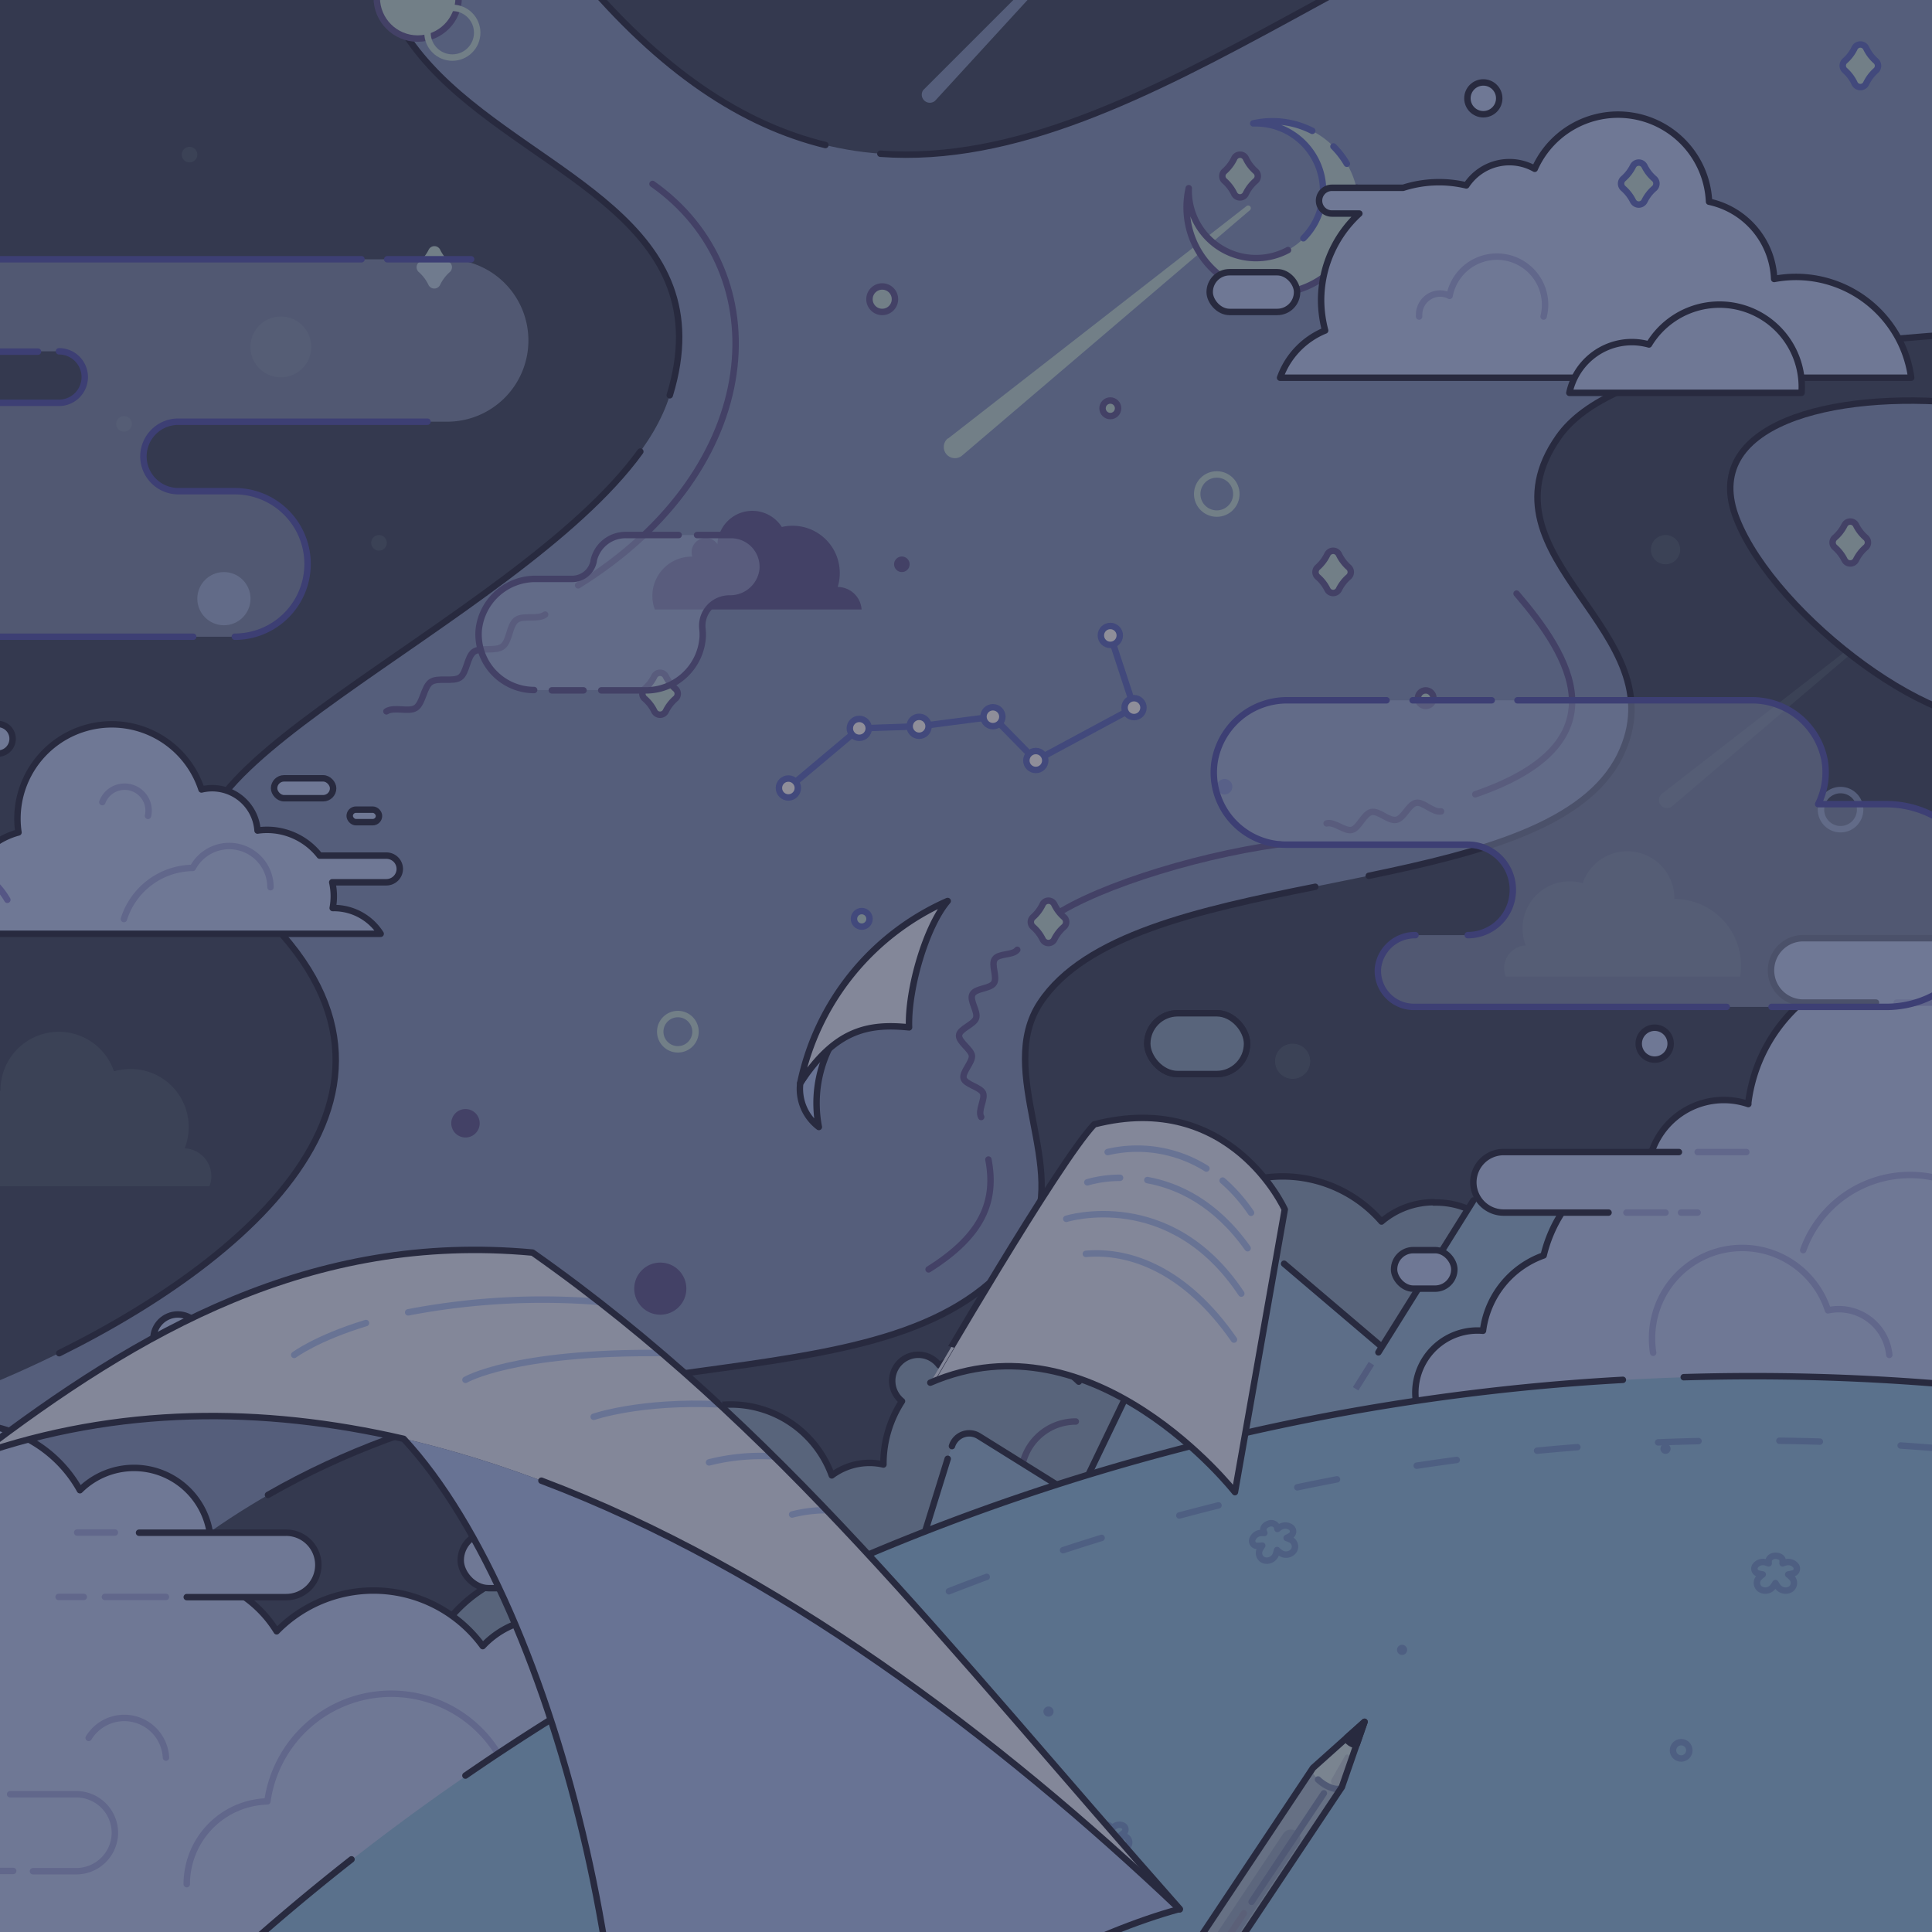 <svg xmlns="http://www.w3.org/2000/svg" xmlns:xlink="http://www.w3.org/1999/xlink" viewBox="0 0 300 300"><defs><style>.cls-1,.cls-11,.cls-12,.cls-13,.cls-16,.cls-18,.cls-19,.cls-21,.cls-22,.cls-29,.cls-30,.cls-31,.cls-32,.cls-39,.cls-40,.cls-45,.cls-47,.cls-9{fill:none;}.cls-2{isolation:isolate;}.cls-3{clip-path:url(#clip-path);}.cls-4{fill:#48556a;}.cls-23,.cls-5{fill:#8b9fc3;}.cls-6{fill:#576779;}.cls-26,.cls-27,.cls-7{fill:#c4e0db;}.cls-8{fill:#91abc2;}.cls-11,.cls-14,.cls-15,.cls-23,.cls-31,.cls-35,.cls-36,.cls-43,.cls-46,.cls-8{stroke:#31374b;}.cls-11,.cls-12,.cls-14,.cls-15,.cls-16,.cls-18,.cls-19,.cls-21,.cls-22,.cls-23,.cls-24,.cls-26,.cls-27,.cls-29,.cls-30,.cls-31,.cls-32,.cls-35,.cls-36,.cls-39,.cls-40,.cls-43,.cls-45,.cls-46,.cls-47,.cls-8,.cls-9{stroke-linecap:round;}.cls-15,.cls-16,.cls-18,.cls-19,.cls-21,.cls-22,.cls-23,.cls-24,.cls-26,.cls-27,.cls-29,.cls-30,.cls-31,.cls-32,.cls-35,.cls-36,.cls-39,.cls-40,.cls-43,.cls-45,.cls-46,.cls-47,.cls-8,.cls-9{stroke-linejoin:round;}.cls-9{stroke:#696d95;}.cls-10,.cls-14{fill:#9abfdd;}.cls-11,.cls-12,.cls-13,.cls-14{stroke-miterlimit:10;}.cls-12,.cls-45{stroke:#5a60b4;}.cls-13{stroke:#8398c7;}.cls-15,.cls-44{fill:#bfd3f6;}.cls-16{stroke:#a3b0e3;}.cls-17{fill:#95c4e4;}.cls-18,.cls-19{stroke:#7da1d1;}.cls-19{stroke-dasharray:6.28 12.56;}.cls-20{fill:#7da1d1;}.cls-21,.cls-24,.cls-27{stroke:#6475c4;}.cls-22,.cls-26{stroke:#676599;}.cls-24{fill:#fff;}.cls-25{fill:#676599;}.cls-28{fill:#6475c4;}.cls-29{stroke:#c4e0db;}.cls-30{stroke:#8b9fc3;}.cls-32{stroke:#8b8ed7;}.cls-33,.cls-35{fill:#e6f0ff;}.cls-34,.cls-36{fill:#b1c8f5;}.cls-37{fill:#adc3d4;}.cls-38{fill:#99afc7;}.cls-39{stroke:#8195b7;}.cls-40{stroke:#96a3bd;}.cls-41{fill:#d4eaed;}.cls-42{fill:#c1d2dd;}.cls-43{fill:#31374b;}.cls-44,.cls-48{opacity:0.5;}.cls-46{fill:#a6b1bf;}.cls-47{stroke:#b1c8f5;}.cls-48{fill:#201f35;mix-blend-mode:overlay;}</style><clipPath id="clip-path"><rect class="cls-1" width="300" height="300"/></clipPath></defs><g class="cls-2"><g id="Layer_1" data-name="Layer 1"><g class="cls-3"><rect class="cls-4" x="-10.23" y="-15.06" width="341.3" height="323.91"/><path class="cls-5" d="M242,67.87C258.32,44.56,355.28,57.3,408.35,37.2L307.83-80.34,106.65-89.46C-8.61,32.84,120.36,7.9,104,61.38c-9.23,30.16-90.51,58.92-68.81,75.75C84.67,175.51,13.6,213-22.61,222.05l-28,34.67,36,39.82C41,182.81,134.25,232.65,159.66,192.22c6.59-10.49-5.21-25.82,1.88-36.52,14.78-22.3,78.38-14.89,90-38.35C261.09,98,228.68,86.86,242,67.87ZM89.6-4.55C55.72-45.34,236-42.21,272.57-27.24,200.45-15.6,148.48,66.33,89.6-4.55Z"/><path class="cls-6" d="M292,97.62l-32.29,27.52a1.25,1.25,0,1,1-1.62-1.9l0,0,33.48-26a.3.3,0,0,1,.43,0A.31.31,0,0,1,292,97.62Z"/><path class="cls-5" d="M173.87-15.62,145.2,15.65A1.25,1.25,0,0,1,143.35,14s0,0,0,0l30-30a.3.3,0,0,1,.43,0A.3.3,0,0,1,173.87-15.62Z"/><path class="cls-7" d="M194.09,32.63l-44.68,38.1a1.73,1.73,0,0,1-2.25-2.64l.06,0L193.56,32a.42.42,0,0,1,.59.07A.42.42,0,0,1,194.09,32.63Z"/><path class="cls-8" d="M222.65,186.68a12.57,12.57,0,0,0-8.13,3A20.32,20.32,0,0,0,178.85,203s0,0,0,.05a12.17,12.17,0,0,0-11.34,11.49A17.84,17.84,0,0,0,145.84,212a4.05,4.05,0,1,0-5.78,5.58,17.79,17.79,0,0,0-2.88,9.73v.1a9.69,9.69,0,0,0-2.17-.25,9.83,9.83,0,0,0-5.85,1.94,16.69,16.69,0,0,0-24.64-8.41H93.36a4.24,4.24,0,1,0,0,8.48h4.35a16.84,16.84,0,0,0-1,5.66,16.38,16.38,0,0,0,.27,2.9,8.85,8.85,0,0,0-.89-.05,9,9,0,0,0-8.34,5.53l-.71,0a22.33,22.33,0,1,0,22.29,23.55l46.65-8,66.62-35V212h.05a12.64,12.64,0,1,0,0-25.27Z"/><path class="cls-9" d="M158.57,229.21a8.48,8.48,0,0,1,8.48-8.48"/><path class="cls-10" d="M229.44,221.79l-33.25-28.28a7.26,7.26,0,0,0-11.26,2.39L166,235.26Z"/><line class="cls-11" x1="214.63" y1="209.19" x2="199.39" y2="196.23"/><path class="cls-11" d="M196.19,193.51a7.26,7.26,0,0,0-11.26,2.39L166,235.26l63.4-13.47"/><path class="cls-10" d="M278.25,219.58,243.56,182.7A8.43,8.43,0,0,0,230.28,184l-26.83,42.93Z"/><line class="cls-11" x1="221.38" y1="198.25" x2="214.04" y2="209.99"/><line class="cls-11" x1="228.78" y1="186.41" x2="222.89" y2="195.83"/><path class="cls-12" d="M266.86,207.48l-23.3-24.78A8.43,8.43,0,0,0,230.28,184"/><line class="cls-13" x1="212.95" y1="211.74" x2="210.5" y2="215.65"/><path class="cls-14" d="M147.16,226.52l-4.39,14.13,23.52-8.74L152,223a2.81,2.81,0,0,0-4.18,1.55"/><path class="cls-15" d="M83.08,251.41a13.6,13.6,0,0,0-8.12,4.2,21,21,0,0,0-32-2.3,18.14,18.14,0,0,0-11.45-8.2,11.92,11.92,0,0,0-19.1-13.71A20,20,0,0,0-7.76,221.28a20,20,0,0,0-17.07,22.53,19.88,19.88,0,0,0,6.08,11.79l-.25.72s.85,73.7,1.68,73.58S76.2,302.08,76.2,302.08s-1.69-9.42-3.63-18.88a21,21,0,0,0,4.72-6.82,13.72,13.72,0,1,0,5.79-25Z"/><circle class="cls-15" cx="256.94" cy="162.06" r="2.48"/><path class="cls-15" d="M315.43,189.68a24.75,24.75,0,1,0-43.95-18.48c0,.08,0,.16,0,.24a11.82,11.82,0,0,0-15,7.39,21.51,21.51,0,0,0-16.78,16.11,14.32,14.32,0,0,0-9.42,11.7v0a9.65,9.65,0,1,0,7.5,14.44A14.24,14.24,0,0,0,253,220a21.87,21.87,0,0,0,4.9,1.24,21.38,21.38,0,0,0,9.29-.89,30.23,30.23,0,1,0,48.23-30.67Z"/><path class="cls-16" d="M293.37,210.39a7.88,7.88,0,0,0-9.52-6.92,14,14,0,0,0-27.32,4.37,13.57,13.57,0,0,0,.17,2.22"/><path class="cls-16" d="M280,194.12a17.63,17.63,0,0,1,22.58-10.62"/><path class="cls-16" d="M80.19,282.4a19.43,19.43,0,0,0-38.67-2.68A12.86,12.86,0,0,0,29,292.57"/><path class="cls-16" d="M25.77,272.92a6.48,6.48,0,0,0-12-3.06"/><circle class="cls-15" cx="27.61" cy="207.9" r="3.79"/><path class="cls-17" d="M326.85,326.05V217.93A353.17,353.17,0,0,0,14,326.05Z"/><path class="cls-18" d="M133,253.09l2.74-1.21"/><path class="cls-19" d="M147.35,247.09a340.37,340.37,0,0,1,124.72-23.4,349.07,349.07,0,0,1,35.56,1.83"/><path class="cls-11" d="M261.45,213.85c3.53-.1,7.07-.16,10.62-.16a354.82,354.82,0,0,1,57.39,4.65"/><path class="cls-11" d="M54.58,288.72A354.72,354.72,0,0,0,14,326.05"/><path class="cls-11" d="M72.27,275.71A350.77,350.77,0,0,1,252,214.26"/><path class="cls-15" d="M21.59,238H44.43a5,5,0,0,1,5,5h0a5,5,0,0,1-5,5H29"/><line class="cls-16" x1="25.77" y1="247.97" x2="16.29" y2="247.97"/><line class="cls-16" x1="13.01" y1="247.97" x2="9.1" y2="247.97"/><line class="cls-16" x1="17.84" y1="237.97" x2="11.98" y2="237.97"/><path class="cls-16" d="M1.57,278.61H11.89a6,6,0,0,1,5.95,5.95h0a6,6,0,0,1-5.95,6H5.12"/><line class="cls-16" x1="2.05" y1="290.52" x2="-2.06" y2="290.52"/><path class="cls-15" d="M249.77,188.29H233.48a4.71,4.71,0,0,1-4.7-4.7h0a4.71,4.71,0,0,1,4.7-4.7H260.7"/><line class="cls-16" x1="252.55" y1="188.29" x2="258.62" y2="188.29"/><line class="cls-16" x1="261.03" y1="188.29" x2="263.61" y2="188.29"/><line class="cls-16" x1="263.61" y1="178.89" x2="271.17" y2="178.89"/><rect class="cls-15" x="216.47" y="194.12" width="9.36" height="5.98" rx="2.99"/><rect class="cls-15" x="71.54" y="237.97" width="12.65" height="8.64" rx="4.32"/><path class="cls-15" d="M291.3,155.68H280a5,5,0,0,1-5-5h0a5,5,0,0,1,5-5h23.9a5,5,0,0,1,5,5h0"/><line class="cls-16" x1="294.52" y1="155.68" x2="301.01" y2="155.68"/><circle class="cls-8" cx="161.52" cy="200.87" r="2.63"/><path class="cls-9" d="M130.15,239.43A8.07,8.07,0,0,0,115,243.25a7.77,7.77,0,0,0,.06,1,4,4,0,0,0-.85-.09,4.05,4.05,0,0,0-3.88,5.28"/><path class="cls-9" d="M101.18,247.29a3.38,3.38,0,0,0-6.59-.6"/><line class="cls-9" x1="99.87" y1="229.21" x2="103.31" y2="229.21"/><line class="cls-9" x1="105.68" y1="229.21" x2="107.36" y2="229.21"/><path class="cls-8" d="M187.08,189.68H181a2.14,2.14,0,0,1-2.14-2.14h0A2.14,2.14,0,0,1,181,185.4h15.35"/><line class="cls-9" x1="190.15" y1="189.68" x2="193.96" y2="189.68"/><line class="cls-9" x1="197.16" y1="189.68" x2="198.81" y2="189.68"/><path class="cls-18" d="M278.87,243.13a1.5,1.5,0,0,0-1.53-.54,4.17,4.17,0,0,0-.54.17,2.4,2.4,0,0,0,0-.46c0-.41-.52-.72-1.08-.72s-1,.31-1.08.72a2.43,2.43,0,0,0,0,.46l-.54-.18a1.52,1.52,0,0,0-1.53.54.78.78,0,0,0,.51,1.23c.19.05.41.09.63.13a4.91,4.91,0,0,0-.48.41,1.19,1.19,0,0,0,0,1.81,1.5,1.5,0,0,0,2.08-.31,5.65,5.65,0,0,0,.38-.57,4.28,4.28,0,0,0,.37.57,1.51,1.51,0,0,0,2.08.32,1.19,1.19,0,0,0,0-1.81,3.8,3.8,0,0,0-.47-.42,3.9,3.9,0,0,0,.63-.13A.77.77,0,0,0,278.87,243.13Z"/><path class="cls-18" d="M174.39,283.48a1.33,1.33,0,0,0-1.41.17,3.91,3.91,0,0,0-.36.35,1.79,1.79,0,0,0-.16-.37,1,1,0,0,0-1.7.84,3.13,3.13,0,0,0,.19.36,2.63,2.63,0,0,0-.49.07,1.32,1.32,0,0,0-1,1,.68.68,0,0,0,.88.76,4.45,4.45,0,0,0,.55-.14,3.74,3.74,0,0,0-.22.51,1,1,0,0,0,.72,1.41,1.31,1.31,0,0,0,1.51-1.06,3.68,3.68,0,0,0,.07-.58l.51.3a1.33,1.33,0,0,0,1.76-.57,1,1,0,0,0-.69-1.42A3.05,3.05,0,0,0,174,285c.16-.12.32-.23.45-.35A.68.68,0,0,0,174.39,283.48Z"/><path class="cls-18" d="M200.44,237.15a1.52,1.52,0,0,0-1.62-.06,4.84,4.84,0,0,0-.46.33,2.55,2.55,0,0,0-.12-.44,1,1,0,0,0-1.25-.37c-.53.17-.9.61-.81,1a2.22,2.22,0,0,0,.15.43,5.47,5.47,0,0,0-.57,0,1.49,1.49,0,0,0-1.29,1,.77.77,0,0,0,.85,1A3.68,3.68,0,0,0,196,240a5.22,5.22,0,0,0-.33.54,1.19,1.19,0,0,0,.56,1.72,1.5,1.5,0,0,0,1.89-.92c.07-.21.13-.43.18-.65.17.15.34.3.52.43a1.5,1.5,0,0,0,2.08-.33,1.19,1.19,0,0,0-.52-1.73c-.18-.09-.38-.17-.59-.25a5,5,0,0,0,.57-.31A.78.78,0,0,0,200.44,237.15Z"/><circle class="cls-18" cx="122.42" cy="280.77" r="2.42"/><circle class="cls-18" cx="261.05" cy="271.79" r="1.27"/><circle class="cls-20" cx="162.81" cy="265.77" r="0.79"/><path class="cls-7" d="M207.06,22.74a13.41,13.41,0,0,0-12.46-3.58,10.47,10.47,0,1,1-10.06,10.06,13.39,13.39,0,1,0,22.52-6.48Z"/><path class="cls-21" d="M209.14,25.43a13.28,13.28,0,0,0-2.08-2.69"/><path class="cls-22" d="M200,38.83a10.46,10.46,0,0,1-15.41-9.61,13.39,13.39,0,1,0,26.09-.09"/><path class="cls-21" d="M203.77,20.32a13.53,13.53,0,0,0-9.17-1.16A10.46,10.46,0,0,1,202.39,37"/><circle class="cls-20" cx="217.71" cy="256.19" r="0.79"/><circle class="cls-20" cx="258.62" cy="224.97" r="0.79"/><path class="cls-23" d="M304.84,62.61c-20.46-2-41,3.3-35.16,18,5.95,15.07,32.22,35,43.54,30.7C327.77,105.83,323,64.43,304.84,62.61Z"/><polyline class="cls-21" points="122.42 122.36 133.43 113.1 142.72 112.78 154.18 111.29 160.84 118.09 176.09 109.88 172.41 98.67"/><circle class="cls-24" cx="122.42" cy="122.36" r="1.47"/><circle class="cls-24" cx="133.43" cy="113.1" r="1.47"/><circle class="cls-24" cx="142.72" cy="112.78" r="1.47"/><circle class="cls-24" cx="154.18" cy="111.29" r="1.47"/><circle class="cls-24" cx="160.84" cy="118.09" r="1.47"/><circle class="cls-24" cx="176.09" cy="109.88" r="1.47"/><circle class="cls-24" cx="172.41" cy="98.67" r="1.47"/><path class="cls-25" d="M130.08,91.14A7.13,7.13,0,0,0,130.4,89a7.33,7.33,0,0,0-9-7.17,5.43,5.43,0,0,0-10,2.66,2.19,2.19,0,0,0-4,1.31,2.18,2.18,0,0,0,.09.63h-.09a6.1,6.1,0,0,0-6.1,6.09,6,6,0,0,0,.38,2.12h32.11A3.75,3.75,0,0,0,130.08,91.14Z"/><path class="cls-6" d="M32.82,182.66a4.35,4.35,0,0,0-4.15-4.35A9,9,0,0,0,20.25,166a9.3,9.3,0,0,0-2.55.36A9.05,9.05,0,0,0,.08,169.25s0,.08,0,.12h0A12.83,12.83,0,0,0-12.75,182.2a13.8,13.8,0,0,0,.16,2H32.52A4.15,4.15,0,0,0,32.82,182.66Z"/><path class="cls-6" d="M233.57,150.31a3.51,3.51,0,0,1,3.35-3.5,7.31,7.31,0,0,1,8.85-9.67A7.31,7.31,0,0,1,260,139.5s0,.06,0,.09h0A10.35,10.35,0,0,1,270.34,150a9.9,9.9,0,0,1-.13,1.64h-36.4A3.64,3.64,0,0,1,233.57,150.31Z"/><path class="cls-26" d="M206.13,86.05a6.42,6.42,0,0,1-1.55,2.06,1,1,0,0,0,0,1.45,6.26,6.26,0,0,1,1.55,2,1,1,0,0,0,1.76,0,6.26,6.26,0,0,1,1.55-2,1,1,0,0,0,0-1.45,6.42,6.42,0,0,1-1.55-2.06A1,1,0,0,0,206.13,86.05Z"/><path class="cls-26" d="M191.66,24.57a6.37,6.37,0,0,1-1.55,2.05,1,1,0,0,0,0,1.45,6.37,6.37,0,0,1,1.55,2.05,1,1,0,0,0,1.77,0A6.23,6.23,0,0,1,195,28.07a1,1,0,0,0,0-1.45,6.23,6.23,0,0,1-1.55-2.05A1,1,0,0,0,191.66,24.57Z"/><path class="cls-26" d="M101.61,105a6.23,6.23,0,0,1-1.55,2,1,1,0,0,0,0,1.45,6.13,6.13,0,0,1,1.55,2,1,1,0,0,0,1.77,0,6.26,6.26,0,0,1,1.55-2,1,1,0,0,0,0-1.45,6.37,6.37,0,0,1-1.55-2A1,1,0,0,0,101.61,105Z"/><path class="cls-7" d="M66.59,38.72A6.23,6.23,0,0,1,65,40.77a1,1,0,0,0,0,1.45,6.23,6.23,0,0,1,1.55,2.05,1,1,0,0,0,1.77,0,6.37,6.37,0,0,1,1.55-2.05,1,1,0,0,0,0-1.45,6.37,6.37,0,0,1-1.55-2.05A1,1,0,0,0,66.59,38.72Z"/><path class="cls-26" d="M286.43,81.51a6.4,6.4,0,0,1-1.55,2,1,1,0,0,0,0,1.46,6.4,6.4,0,0,1,1.55,2,1,1,0,0,0,1.76,0,6.26,6.26,0,0,1,1.55-2,1,1,0,0,0,0-1.46,6.26,6.26,0,0,1-1.55-2A1,1,0,0,0,286.43,81.51Z"/><circle class="cls-26" cx="172.41" cy="63.4" r="1.21"/><circle class="cls-6" cx="19.26" cy="65.82" r="1.21"/><circle class="cls-27" cx="133.81" cy="142.68" r="1.21"/><circle class="cls-6" cx="29.43" cy="24.01" r="1.21"/><circle class="cls-6" cx="58.85" cy="84.29" r="1.21"/><circle class="cls-26" cx="221.38" cy="108.41" r="1.21"/><circle class="cls-25" cx="140.04" cy="87.62" r="1.21"/><circle class="cls-28" cx="190.15" cy="122.16" r="1.21"/><path class="cls-22" d="M229.08,123.34c23.27-8,14.65-21.55,6.41-31.17"/><path class="cls-22" d="M206,127.86c1.21-.33,2.84,1.31,3.94,1s1.83-2.51,3-2.77,2.67,1.46,3.88,1.21,1.86-2.4,3.1-2.64c1.08-.2,2.6,1.56,3.85,1.33"/><path class="cls-22" d="M162.32,143.17c5.92-4.74,22.3-10.16,36.42-12.1"/><path class="cls-22" d="M152.36,173.45c-.58-1,.69-2.85.27-3.75s-2.73-1.3-3-2.25,1.4-2.52,1.29-3.52-2.1-2.16-2-3.18,2.31-1.65,2.65-2.66-1.07-2.73-.57-3.7,2.75-.82,3.34-1.74-.5-2.85.14-3.75,2.84-.53,3.48-1.42"/><path class="cls-22" d="M144.19,197.11c8.51-5.33,10.51-10.7,9.29-17.06"/><path class="cls-22" d="M89.77,90.89c29.4-18.23,31.07-48.62,11.55-62.33"/><path class="cls-22" d="M60,110.46c1.23-.77,3.46.17,4.56-.54s1.24-3.22,2.32-4,3.46,0,4.53-.71,1.11-3.25,2.17-4,3.43,0,4.5-.86,1-3.25,2.08-4.07,3.36,0,4.49-.85"/><path class="cls-26" d="M161.92,140.39a6.25,6.25,0,0,1-1.54,2.05,1,1,0,0,0,0,1.46,6.25,6.25,0,0,1,1.54,2,1,1,0,0,0,1.77,0,6.26,6.26,0,0,1,1.55-2,1,1,0,0,0,0-1.46,6.26,6.26,0,0,1-1.55-2.05A1,1,0,0,0,161.92,140.39Z"/><circle class="cls-29" cx="188.94" cy="76.71" r="3.04"/><circle class="cls-30" cx="285.8" cy="125.72" r="3.04"/><circle class="cls-26" cx="136.99" cy="46.46" r="1.98"/><circle class="cls-6" cx="43.61" cy="53.87" r="4.72"/><circle class="cls-29" cx="105.26" cy="160.2" r="2.74"/><path class="cls-31" d="M41.61,232.13C90,204.34,141.74,220.74,159.66,192.22c6.59-10.49-5.21-25.82,1.88-36.52,6.94-10.48,24.66-14.4,42.7-18M99.43,70.12C80,97,15.59,121.94,35.19,137.13c36.91,28.63,6.74,56.76-26,73M212.54,136c17.44-3.62,33.66-7.89,39-18.63C261.09,98,228.68,86.86,242,67.87,258.32,44.56,355.28,57.3,408.35,37.2L307.83-80.34,106.65-89.46C-8.61,32.84,120.36,7.9,104,61.38m24.17-38.86c-12.71-3.1-25.47-11.3-38.57-27.07C55.72-45.34,236-42.21,272.57-27.24c-52.49,8.47-94.3,54.17-135.87,51.11"/><path class="cls-15" d="M278.81,43a18.14,18.14,0,0,0-3.32.32,12.78,12.78,0,0,0-10.11-12,14.15,14.15,0,0,0-27.07-5.11,8,8,0,0,0-10.62,2.58,18.25,18.25,0,0,0-9.81.37H206.82a2,2,0,1,0,0,4h4.26a18.26,18.26,0,0,0-5.94,13.47,18.56,18.56,0,0,0,.63,4.69,12.4,12.4,0,0,0-7,7.33h98A18.07,18.07,0,0,0,278.81,43Z"/><path class="cls-15" d="M279.78,60.09a12.78,12.78,0,0,0-23.73-6.6,10.08,10.08,0,0,0-2.64-.37A9.94,9.94,0,0,0,243.69,61h36.05C279.76,60.7,279.78,60.4,279.78,60.09Z"/><path class="cls-16" d="M239.69,49.15a7.92,7.92,0,0,0,.23-1.84,7.48,7.48,0,0,0-14.83-1.37,3.24,3.24,0,0,0-1.45-.36,3.28,3.28,0,0,0-3.28,3.28,2.85,2.85,0,0,0,0,.29"/><circle class="cls-15" cx="230.33" cy="15.27" r="2.47"/><rect class="cls-15" x="187.84" y="42.27" width="13.57" height="6.17" rx="3.08"/><path class="cls-27" d="M253.58,25.78a6.37,6.37,0,0,1-1.55,2,1,1,0,0,0,0,1.45,6.37,6.37,0,0,1,1.55,2,1,1,0,0,0,1.77,0,6.23,6.23,0,0,1,1.55-2,1,1,0,0,0,0-1.45,6.23,6.23,0,0,1-1.55-2A1,1,0,0,0,253.58,25.78Z"/><path class="cls-27" d="M288,7.42a6.26,6.26,0,0,1-1.55,2.05,1,1,0,0,0,0,1.45A6.31,6.31,0,0,1,288,13a1,1,0,0,0,1.76,0,6.31,6.31,0,0,1,1.55-2.06,1,1,0,0,0,0-1.45,6.26,6.26,0,0,1-1.55-2.05A1,1,0,0,0,288,7.42Z"/><rect class="cls-15" x="42.56" y="120.86" width="9.17" height="3.09" rx="1.55"/><circle class="cls-15" cx="-0.34" cy="114.72" r="2.3"/><path class="cls-15" d="M60,132.86H49.64a10.37,10.37,0,0,0-8.21-4,9.76,9.76,0,0,0-1.44.11,7.08,7.08,0,0,0-7.06-6.58,7.29,7.29,0,0,0-1.64.2,14.65,14.65,0,0,0-28.58,4.5,14.22,14.22,0,0,0,.16,2.17,11.53,11.53,0,0,0-7.15,5.62,11.77,11.77,0,0,0-4.68-1A11.66,11.66,0,0,0-20.6,145H59.11a8.6,8.6,0,0,0-7.28-4h-.17a9.88,9.88,0,0,0-.07-4H60a2.09,2.09,0,0,0,2.08-2.08h0A2.08,2.08,0,0,0,60,132.86Z"/><rect class="cls-15" x="54.3" y="125.72" width="4.55" height="1.95" rx="0.98"/><path class="cls-32" d="M-1.86,136.27a11.93,11.93,0,0,1,3,3.45"/><path class="cls-16" d="M42,137.77a6.41,6.41,0,0,0-12.07-3h-.12a11.36,11.36,0,0,0-10.57,7.94"/><path class="cls-16" d="M15.89,124.55A3.69,3.69,0,0,1,18,122.41a3.73,3.73,0,0,1,4.82,2.11,3.69,3.69,0,0,1,.16,2.17"/><path class="cls-33" d="M183.19,296.49c-50.57-48.07-121.1-93.33-186.7-70.56,25.16-19.28,51.92-34.61,86.21-31.43C120.87,221.33,146.47,254.88,183.19,296.49Z"/><path class="cls-34" d="M183.19,296.49c-33.76-32.09-76.4-62.92-120.54-73.11h0C87,249.6,103.51,320.8,93.92,361.45,115.92,331.71,156.11,303.83,183.19,296.49Z"/><path class="cls-31" d="M183.19,296.49c-28.26-26.86-62.74-52.84-99.12-66.57"/><circle class="cls-6" cx="258.62" cy="85.35" r="2.27"/><circle class="cls-5" cx="34.77" cy="92.96" r="4.13"/><circle class="cls-6" cx="200.72" cy="164.79" r="2.73"/><circle class="cls-25" cx="102.53" cy="200.1" r="4.05"/><circle class="cls-25" cx="72.28" cy="174.42" r="2.21"/><path class="cls-35" d="M169.91,174.59c21.21-5.47,29.59,13.22,29.59,13.22l-7.74,43.89s-21.92-28-47.3-17C144.46,214.74,164.36,180.41,169.91,174.59Z"/><path class="cls-36" d="M124.26,168.19c2.39-3.65,2-4,4.45-5.31A19.44,19.44,0,0,0,127.15,175,7.42,7.42,0,0,1,124.26,168.19Z"/><path class="cls-35" d="M147.13,139.91a39.69,39.69,0,0,0-22.87,28.28c5.4-8.24,10.48-9.32,16.9-8.66-.21-5.9,2.62-15.67,6-19.62"/><polygon class="cls-37" points="176.91 324.74 172.43 321.75 203.88 274.52 211.88 267.36 208.36 277.5 176.91 324.74"/><path class="cls-38" d="M185.45,279.51h0A1.45,1.45,0,0,1,186.9,281v55.66a0,0,0,0,1,0,0H184a0,0,0,0,1,0,0V281a1.45,1.45,0,0,1,1.45-1.45Z" transform="translate(201.85 -51.14) rotate(33.66)"/><line class="cls-39" x1="205.57" y1="278.46" x2="194.34" y2="295.32"/><line class="cls-40" x1="193.15" y1="297.1" x2="187.58" y2="305.47"/><path class="cls-41" d="M203.88,274.52c-.35.53.36,1.63,1.6,2.46s2.53,1.06,2.88.52l3.52-10.14Z"/><path class="cls-42" d="M208.86,272.63l-2.07,3.61a.76.76,0,0,0,.52,1.12h0a.77.77,0,0,0,.85-.5l1.36-3.93a.37.37,0,0,0-.25-.48h0A.37.37,0,0,0,208.86,272.63Z"/><path class="cls-43" d="M209.14,269.81c-.12.19.12.57.55.85s.87.36,1,.18l1.2-3.48Z"/><path class="cls-39" d="M204.66,276.32a6.22,6.22,0,0,0,.82.66c1.24.82,2.53,1.06,2.88.52"/><polygon class="cls-31" points="176.91 324.74 172.43 321.75 203.88 274.52 211.88 267.36 208.36 277.5 176.91 324.74"/><path class="cls-44" d="M34.92,65.48H27.67a5.41,5.41,0,0,0-5.4,5.39h0a5.42,5.42,0,0,0,5.4,5.4h8.44a11.55,11.55,0,0,1,11.6,10.18A11.33,11.33,0,0,1,36.46,98.87H-36.21A11.54,11.54,0,0,1-47.81,88.7,11.33,11.33,0,0,1-36.56,76.27h9.72V62.55h36a4,4,0,0,0,4-4h0a4,4,0,0,0-4-4h-36V51.67h13.08A12.66,12.66,0,0,1-1.21,40.26H69.44A12.61,12.61,0,0,1,82.05,52.87h0A12.61,12.61,0,0,1,69.44,65.48Z"/><line class="cls-45" x1="60.13" y1="40.26" x2="73.16" y2="40.26"/><path class="cls-45" d="M5.9,54.6H-26.84V51.67h13.08A12.66,12.66,0,0,1-1.21,40.26H56.13"/><path class="cls-45" d="M30,98.87H-36.56a11.34,11.34,0,0,1-11.31-11.3,11.34,11.34,0,0,1,11.31-11.3h9.72V62.55h36a4,4,0,0,0,4-4h0a4,4,0,0,0-4-4"/><path class="cls-45" d="M66.38,65.48H27.67a5.41,5.41,0,0,0-5.4,5.39h0a5.42,5.42,0,0,0,5.4,5.4h8.79a11.3,11.3,0,0,1,0,22.6"/><path class="cls-44" d="M292.94,124.87H282.32a11.09,11.09,0,0,0,1-6.84,11.46,11.46,0,0,0-11.39-9.29H200a11.4,11.4,0,0,0-11.38,9.42,11.21,11.21,0,0,0,11,13h28.29a7,7,0,0,1,7,7h0a7,7,0,0,1-7,7.05h-8.14a5.77,5.77,0,0,0-5.81,5,5.59,5.59,0,0,0,5.55,6.14h73.41a15.78,15.78,0,0,0,15.74-15.74h0A15.79,15.79,0,0,0,292.94,124.87Z"/><line class="cls-45" x1="231.63" y1="108.74" x2="219.35" y2="108.74"/><path class="cls-45" d="M275.09,156.35h17.85a15.78,15.78,0,0,0,15.74-15.74h0a15.79,15.79,0,0,0-15.74-15.74H282.32a11.09,11.09,0,0,0,1-6.84,11.46,11.46,0,0,0-11.39-9.29H235.63"/><path class="cls-45" d="M219.79,145.21a5.77,5.77,0,0,0-5.81,5,5.59,5.59,0,0,0,5.55,6.14h48.59"/><path class="cls-45" d="M215.3,108.74H200a11.4,11.4,0,0,0-11.38,9.42,11.21,11.21,0,0,0,11,13h28.29a7,7,0,0,1,7,7h0a7,7,0,0,1-7,7.05"/><path class="cls-44" d="M113.53,83.08H97.18a5.06,5.06,0,0,0-5,4v.07a3.39,3.39,0,0,1-3.4,2.74H83.26a8.84,8.84,0,0,0-8.93,8,8.66,8.66,0,0,0,8.61,9.26h17.25a8.85,8.85,0,0,0,8.93-8.37,7.92,7.92,0,0,0-.05-1.2,4.24,4.24,0,0,1,4.23-4.7h0a5.08,5.08,0,0,0,5.12-4.42A4.93,4.93,0,0,0,113.53,83.08Z"/><rect class="cls-46" x="178.15" y="157.34" width="15.49" height="9.44" rx="4.72"/><rect class="cls-8" x="178.15" y="157.34" width="15.49" height="9.44" rx="4.72"/><path class="cls-22" d="M93.36,107.2h6.83a8.85,8.85,0,0,0,8.93-8.37,7.92,7.92,0,0,0-.05-1.2,4.24,4.24,0,0,1,4.23-4.7h0a5.08,5.08,0,0,0,5.12-4.42,4.93,4.93,0,0,0-4.89-5.43h-5.29"/><line class="cls-22" x1="85.68" y1="107.2" x2="90.61" y2="107.2"/><path class="cls-22" d="M105.38,83.08h-8.2a5.06,5.06,0,0,0-5,4v.07a3.39,3.39,0,0,1-3.4,2.74H83.26a8.84,8.84,0,0,0-8.93,8,8.66,8.66,0,0,0,8.61,9.26"/><circle class="cls-26" cx="64.86" cy="-0.37" r="6.36"/><circle class="cls-29" cx="70.24" cy="5.08" r="3.86"/><path class="cls-47" d="M63.38,203.78A110.84,110.84,0,0,1,93,202.15"/><path class="cls-47" d="M45.68,210.39s3.49-2.62,11.15-4.95"/><path class="cls-47" d="M72.28,214.26s7.43-4.39,30.47-4.16"/><path class="cls-47" d="M92.19,220s7.24-2.52,19.52-1.93"/><path class="cls-47" d="M110.1,227.08a33,33,0,0,1,10-.94"/><path class="cls-47" d="M123,235.17a21.61,21.61,0,0,1,5.32-.67"/><path class="cls-31" d="M82.7,194.5c-34.29-3.18-61,12.15-86.21,31.43,21.83-7.57,44.19-7.59,66.19-2.51,24.37,26.24,40.82,97.39,31.24,138,22-29.74,62.19-57.62,89.27-65C146.47,254.88,120.87,221.33,82.7,194.5Z"/><path class="cls-47" d="M189.85,183.32a26,26,0,0,1,4.41,5"/><path class="cls-47" d="M172,178.89a20.21,20.21,0,0,1,15.33,2.56"/><path class="cls-47" d="M178.16,183.24c4.75.87,10.57,3.54,15.57,10.58"/><path class="cls-47" d="M168.84,183.59a18.62,18.62,0,0,1,5.08-.7"/><path class="cls-47" d="M165.57,189.26s16.11-5.06,27.18,11.61"/><path class="cls-47" d="M168.61,194.7c6.93-.62,15.54,2.57,23,13.31"/><rect class="cls-48" x="-8.53" y="-9.07" width="317.42" height="317.86"/></g></g></g></svg>